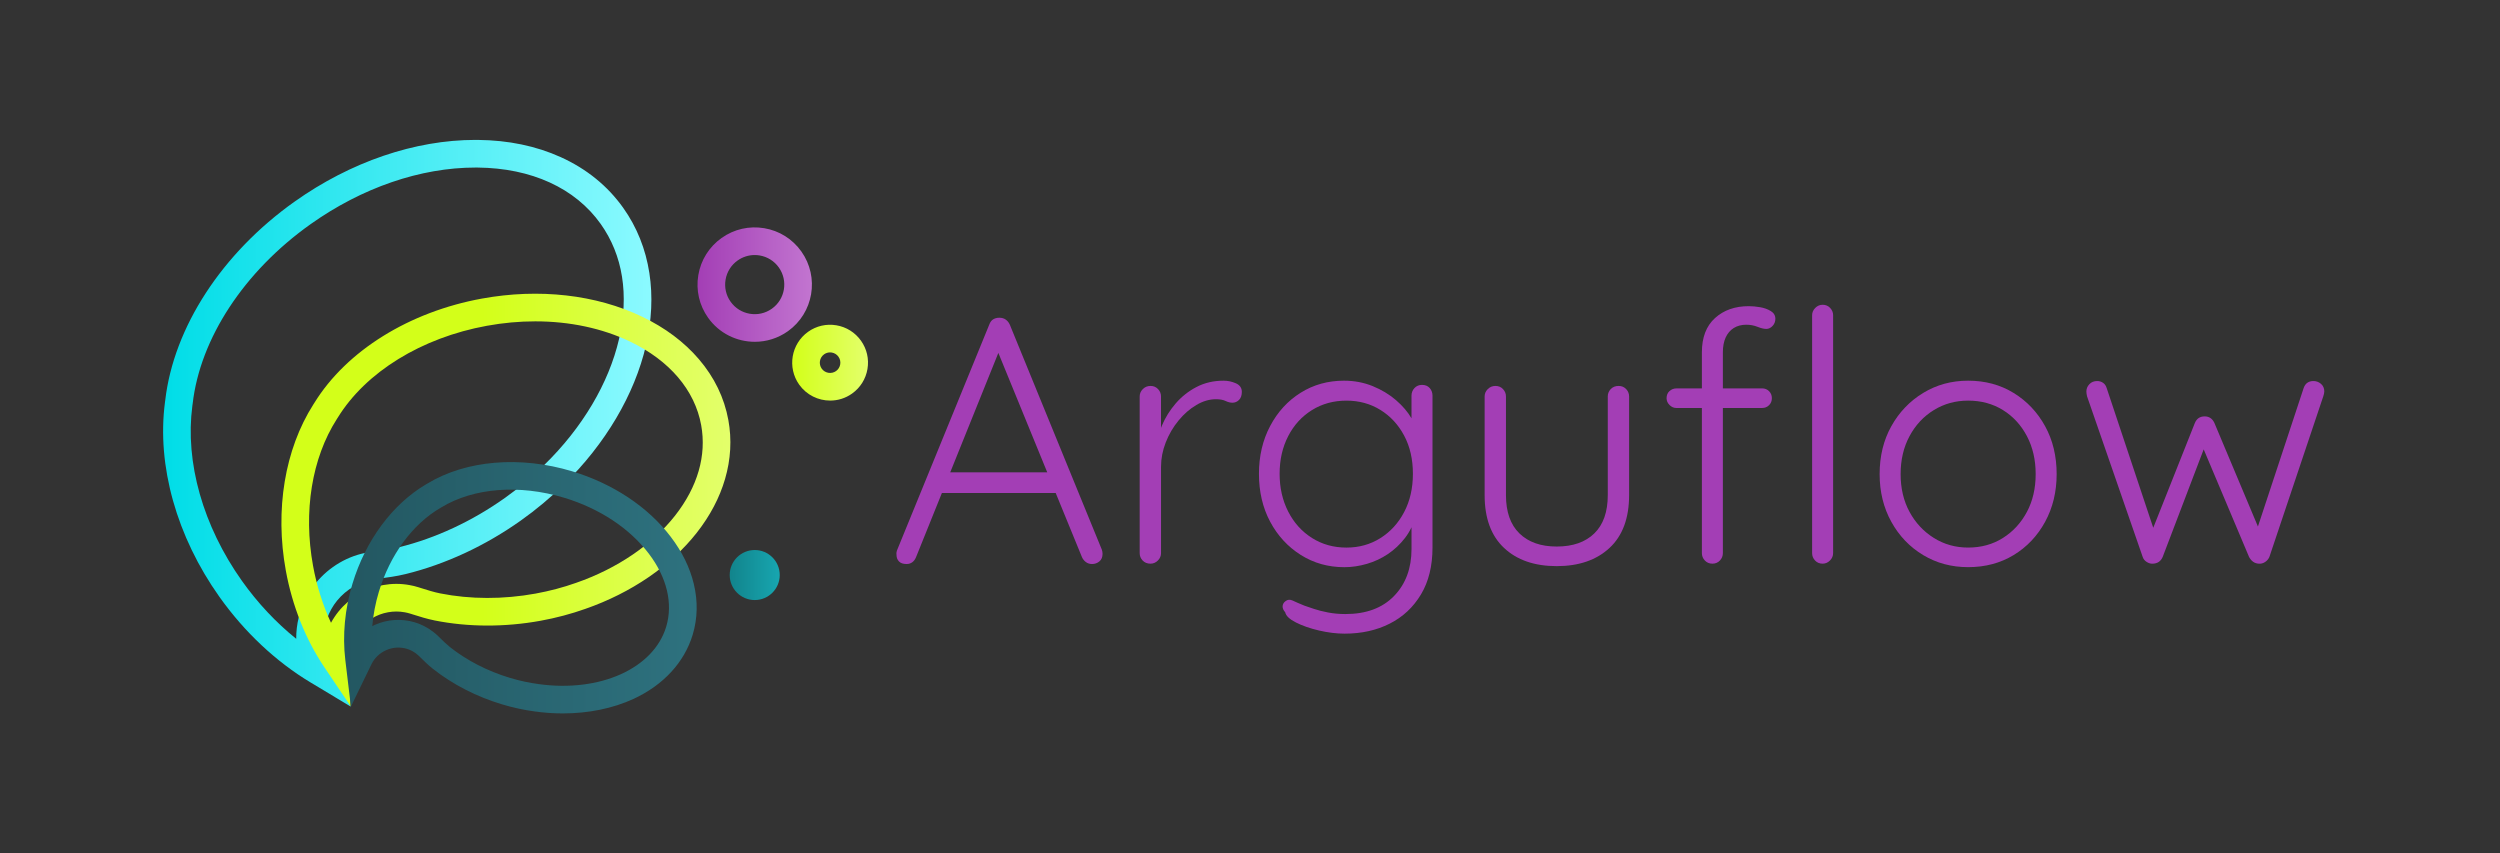 <?xml version="1.0" encoding="utf-8"?>
<!-- Generator: Adobe Illustrator 27.5.0, SVG Export Plug-In . SVG Version: 6.00 Build 0)  -->
<svg version="1.1" id="Layer_1" xmlns="http://www.w3.org/2000/svg" xmlns:xlink="http://www.w3.org/1999/xlink" x="0px" y="0px"
	 viewBox="0 0 1500 512" style="enable-background:new 0 0 1500 512;" xml:space="preserve">
<rect x="0" y="0" width="1500" height="512" fill="#333333" stroke="none"/>
<style type="text/css">
	.st0{fill:#FFFFFF;}
	.st1{fill:#231F20;}
	.st2{fill:none;stroke:url(#SVGID_1_);stroke-width:6;stroke-miterlimit:10;}
	.st3{fill:none;stroke:url(#SVGID_00000047769067357489820050000010441195183842481286_);stroke-width:6;stroke-miterlimit:10;}
	.st4{fill:#FAF9D0;}
	.st5{fill:none;stroke:url(#SVGID_00000022521328162549858930000010727532905068615573_);stroke-width:6;stroke-miterlimit:10;}
	.st6{fill:none;stroke:url(#SVGID_00000070088197676348852830000009361053951104886174_);stroke-width:6;stroke-miterlimit:10;}
	.st7{fill:none;stroke:url(#SVGID_00000100356385650917338850000011844390037439178913_);stroke-width:6;stroke-miterlimit:10;}
	.st8{fill:none;stroke:#37BBCA;stroke-width:6;stroke-miterlimit:10;}
	.st9{fill:none;stroke:#0191B6;stroke-width:6;stroke-miterlimit:10;}
	.st10{fill:none;stroke:#FF9917;stroke-width:6;stroke-miterlimit:10;}
	.st11{fill:none;stroke:url(#SVGID_00000080192581573625054550000016923679706263577785_);stroke-width:6;stroke-miterlimit:10;}
	.st12{fill:none;stroke:url(#SVGID_00000042710044690895749460000013689999720125901704_);stroke-width:6;stroke-miterlimit:10;}
	.st13{fill:none;stroke:url(#SVGID_00000048474330274225738220000010215816331846903733_);stroke-width:6;stroke-miterlimit:10;}
	.st14{fill:#12848C;}
	.st15{fill:#00DDE7;}
	.st16{fill:#A33EB5;}
	.st17{fill:#D3FF19;}
	.st18{fill:#235761;}
	.st19{fill:#917D76;}
	.st20{fill:#DBC5C3;}
	.st21{fill:#E4B572;}
	.st22{fill:#6CA0AE;}
	.st23{fill:#A8B1B6;}
	.st24{fill:#511F5A;}
	.st25{fill:#FFED0D;}
	.st26{fill:#231F20;stroke:url(#SVGID_00000005957010776975282060000007112213352041241498_);stroke-width:6;stroke-miterlimit:10;}
	.st27{fill:#231F20;stroke:url(#SVGID_00000157293718464443202920000016380756646606086539_);stroke-width:6;stroke-miterlimit:10;}
	.st28{fill:url(#SVGID_00000112609867964695570090000017616687435882079670_);}
	.st29{fill:#231F20;stroke:url(#SVGID_00000027573614641050468510000008261707740195276196_);stroke-width:6;stroke-miterlimit:10;}
	.st30{fill:#231F20;stroke:url(#SVGID_00000112617172184771183830000002482333592255123882_);stroke-width:6;stroke-miterlimit:10;}
	.st31{fill:#231F20;stroke:url(#SVGID_00000083796645390043378020000001610166677002633626_);stroke-width:6;stroke-miterlimit:10;}
	.st32{fill:#FFFFFF;stroke:url(#SVGID_00000137098936717629803190000004956872937393733792_);stroke-width:6;stroke-miterlimit:10;}
	.st33{fill:#FFFFFF;stroke:url(#SVGID_00000098940821094485943590000001007923104490326937_);stroke-width:6;stroke-miterlimit:10;}
	.st34{fill:url(#SVGID_00000126297522659732823370000010224026194085294493_);}
	.st35{fill:#FFFFFF;stroke:url(#SVGID_00000160900169946259231460000012223792679865343144_);stroke-width:6;stroke-miterlimit:10;}
	.st36{fill:#FFFFFF;stroke:url(#SVGID_00000116202633095776600330000016892624389202993851_);stroke-width:6;stroke-miterlimit:10;}
	.st37{fill:#FFFFFF;stroke:url(#SVGID_00000135659242062286732400000011865109850543021971_);stroke-width:6;stroke-miterlimit:10;}
	.st38{fill:#231F20;stroke:#511F5A;stroke-width:6;stroke-miterlimit:10;}
	.st39{fill:#231F20;stroke:#E4B572;stroke-width:6;stroke-miterlimit:10;}
	.st40{fill:#231F20;stroke:#A33EB5;stroke-width:6;stroke-miterlimit:10;}
	.st41{fill:#231F20;stroke:#FFED0D;stroke-width:6;stroke-miterlimit:10;}
	.st42{fill:#231F20;stroke:#00DDE7;stroke-width:6;stroke-miterlimit:10;}
	.st43{fill:url(#SVGID_00000066490236299742884470000015543417267515555251_);}
	.st44{fill:url(#SVGID_00000107560578554635824140000006558675102661338252_);}
	.st45{fill:url(#SVGID_00000023271560561598450310000012027612323137075617_);}
	.st46{fill:url(#SVGID_00000155834366604116514160000009794297626055818120_);}
	.st47{fill:url(#SVGID_00000146499031763253777240000009805411622362151338_);}
	.st48{fill:url(#SVGID_00000142897352954174406520000010476089149476610216_);}
	.st49{fill:url(#SVGID_00000073706419046357847830000006981191457618946948_);}
	.st50{fill:url(#SVGID_00000070108377533050791840000007307762635983198347_);}
	.st51{fill:url(#SVGID_00000089534874586033592460000006142834562297026184_);}
	.st52{fill:url(#SVGID_00000069372642910101263530000007288176235473595574_);}
	.st53{fill:url(#SVGID_00000124150621303850172440000010603516688347642302_);}
	.st54{fill:url(#SVGID_00000096738466601805387990000015832939747520534665_);}
	.st55{fill:url(#SVGID_00000113332566021775956430000007042799666695493259_);}
	.st56{fill:url(#SVGID_00000047747557671334624610000001856473617022780580_);}
	.st57{fill:url(#SVGID_00000117657709487493760290000003998313718566347904_);}
	.st58{fill:url(#SVGID_00000060728037601271085300000004989426658067734704_);}
	.st59{fill:url(#SVGID_00000013189268034415061670000009015882974772638901_);}
	.st60{fill:url(#SVGID_00000173128074961161197840000005431120805958058635_);}
	.st61{fill:#231F20;stroke:url(#SVGID_00000134232327864597043410000001819386089430928789_);stroke-width:6;stroke-miterlimit:10;}
	.st62{fill:#231F20;stroke:url(#SVGID_00000013168626474497409600000012309454970689786031_);stroke-width:6;stroke-miterlimit:10;}
	.st63{fill:#231F20;stroke:url(#SVGID_00000042002822794850016110000015582821787195078555_);stroke-width:6;stroke-miterlimit:10;}
	.st64{fill:none;stroke:url(#SVGID_00000137110718672983279850000013438069501716070576_);stroke-width:6;stroke-miterlimit:10;}
	.st65{fill:none;stroke:url(#SVGID_00000070119175602161055160000017611306882950354048_);stroke-width:6;stroke-miterlimit:10;}
	.st66{fill:none;stroke:url(#SVGID_00000020383819330582440720000007720519167732818336_);stroke-width:6;stroke-miterlimit:10;}
	.st67{fill:none;stroke:url(#SVGID_00000155122302915026945450000007225509074802662040_);stroke-width:6;stroke-miterlimit:10;}
	.st68{fill:none;stroke:url(#SVGID_00000020374654924415049150000006407901452482021567_);stroke-width:6;stroke-miterlimit:10;}
	.st69{fill:none;stroke:url(#SVGID_00000029018659954505397910000001540204492011605654_);stroke-width:47;stroke-miterlimit:10;}
	.st70{fill:none;stroke:url(#SVGID_00000078754804360999328550000009514081189228159392_);stroke-width:47;stroke-miterlimit:10;}
	.st71{fill:url(#SVGID_00000085234678284529151510000007827081677782349743_);}
	.st72{fill:none;stroke:url(#SVGID_00000076605639721937319070000015932819548510460841_);stroke-width:47;stroke-miterlimit:10;}
	.st73{fill:none;stroke:url(#SVGID_00000149383953675348754560000004418316376353468826_);stroke-width:47;stroke-miterlimit:10;}
	.st74{fill:none;stroke:url(#SVGID_00000160162942491097751980000010584602171180758917_);stroke-width:47;stroke-miterlimit:10;}
	.st75{fill:url(#SVGID_00000046324760124776479290000010722279132269199531_);}
	.st76{fill:url(#SVGID_00000152969230478251410220000013566611225860056222_);}
	.st77{fill:url(#SVGID_00000038406279210928877580000000650165209784767416_);}
	.st78{fill:url(#SVGID_00000116914519210507939230000014352822810076285319_);}
	.st79{fill:url(#SVGID_00000098204514875286033540000011244609127211951005_);}
	.st80{fill:url(#SVGID_00000181808964551877874810000012886641899925401740_);}
	.st81{fill:url(#SVGID_00000061473430715841543190000002568751002962597290_);}
	.st82{fill:url(#SVGID_00000173136232552503290450000006060868695671417503_);}
	.st83{fill:url(#SVGID_00000150098667476589148640000011832051491488795783_);}
	.st84{fill:url(#SVGID_00000021111673244868949160000009418948302065194167_);}
	.st85{fill:url(#SVGID_00000097478353399016735390000016563567359099293578_);}
	.st86{fill:url(#SVGID_00000120525774847200074710000004716535450302598283_);}
	.st87{fill:url(#SVGID_00000093866639992912518940000017578145672989412537_);}
	.st88{fill:url(#SVGID_00000052822626078594400300000000133861217666914443_);}
	.st89{fill:url(#SVGID_00000032636426725154468660000003834537165638440861_);}
	.st90{fill:url(#SVGID_00000115475051423244607180000016480518889680137103_);}
	.st91{fill:url(#SVGID_00000098943255128104157170000012846107450117681845_);}
	.st92{fill:url(#SVGID_00000050645962684742195100000001124733808096119937_);}
	.st93{fill:url(#SVGID_00000156563796561805917460000007586930466769054123_);}
	.st94{fill:url(#SVGID_00000115481114193915627280000007094400069017702843_);}
	.st95{fill:url(#SVGID_00000150789579953901428010000002836502999859587229_);}
	.st96{fill:url(#SVGID_00000078007833982922438810000009179464426846333094_);}
	.st97{fill:url(#SVGID_00000044165754394610686680000011291010666725552827_);}
	.st98{fill:url(#SVGID_00000047769279019518706300000016302453515776020660_);}
	.st99{fill:url(#SVGID_00000121957993877469844960000015863976798832966273_);}
	.st100{fill:url(#SVGID_00000132804824324360970530000013436479147223396742_);}
	.st101{fill:url(#SVGID_00000117661205400147245220000016095971078707860401_);}
	.st102{fill:url(#SVGID_00000138546032002114095810000010624196229793697952_);}
	.st103{fill:url(#SVGID_00000109712890684959373330000008692164634592057520_);}
	.st104{fill:url(#SVGID_00000056419249766904654500000005545643609670026141_);}
	.st105{fill:url(#SVGID_00000037688549880163907890000014709551485744292792_);}
	.st106{fill:url(#SVGID_00000096770293255883169210000014928886635522051000_);}
	.st107{fill:url(#SVGID_00000090980472307224736740000004315876876321669538_);}
	.st108{fill:url(#SVGID_00000126291206046217548270000004422934655415609740_);}
	.st109{fill:url(#SVGID_00000142890409153666133170000007098253602256709507_);}
	.st110{fill:url(#SVGID_00000079444667069038071370000006496304978619196848_);}
	.st111{fill:#252525;}
	.st112{fill:url(#SVGID_00000031929496598687615000000013560814834160538020_);}
	.st113{fill:url(#SVGID_00000147927178521707727600000004272293940581771197_);}
	.st114{fill:url(#SVGID_00000013165123799925749200000007549110026832918934_);}
	.st115{fill:url(#SVGID_00000127020349707060787140000004584188656521803159_);}
	.st116{fill:url(#SVGID_00000138536780473229397240000000149230570971256744_);}
	.st117{fill:url(#SVGID_00000121958797909376777990000004323914243585739930_);}
	.st118{fill:url(#SVGID_00000093888599697252539280000010072836100910629022_);}
	.st119{fill:url(#SVGID_00000032617000969343330880000002825354184894534820_);}
	.st120{fill:url(#SVGID_00000134241309826246953710000011836842330180604806_);}
	.st121{fill:url(#SVGID_00000101823922816494307240000000968821850079127183_);}
	.st122{fill:url(#SVGID_00000103968639895662232900000011589049926234222745_);}
	.st123{fill:url(#SVGID_00000166651239141497743580000013796346415136459684_);}
	.st124{fill:url(#SVGID_00000100363942413014810380000018236328546367467409_);}
	.st125{fill:url(#SVGID_00000152255648073085704190000003162716872692113281_);}
	.st126{fill:url(#SVGID_00000046306124948520666540000007804470662596020130_);}
	.st127{fill:url(#SVGID_00000176040066712530496740000014604891606499829435_);}
	.st128{fill:url(#SVGID_00000147905069960141976830000005798907054191027351_);}
	.st129{fill:url(#SVGID_00000057142472902635976140000017691425728716190390_);}
	.st130{fill:url(#SVGID_00000039818379819282635380000013538185734518161853_);}
	.st131{fill:url(#SVGID_00000132057649510171543550000016095845969603806640_);}
	.st132{fill:url(#SVGID_00000179637434711950458190000010406434592807893431_);}
	.st133{fill:url(#SVGID_00000016788685352972070070000008682321320639963805_);}
	.st134{fill:url(#SVGID_00000119076340370377271320000013492701707830781344_);}
	.st135{fill:url(#SVGID_00000126312707781287123590000017807507391958061964_);}
	.st136{fill:url(#SVGID_00000019640406422819565490000003487418748479405195_);}
	.st137{fill:url(#SVGID_00000165950638049202161490000004001732938663193743_);}
	.st138{fill:none;stroke:#FFFFFF;stroke-width:3;stroke-linecap:round;stroke-linejoin:round;}
	.st139{opacity:0.65;}
	.st140{opacity:0.75;}
	.st141{opacity:0.75;fill:#D3FF19;}
	.st142{opacity:0.75;fill:#A33EB5;}
	.st143{fill:url(#SVGID_00000011728932618489935750000005969414002645452222_);}
	.st144{fill:url(#SVGID_00000090290455335032911410000002894657152817046159_);}
	.st145{fill:url(#SVGID_00000124866984331772773040000013663582450197129123_);}
	.st146{fill:url(#SVGID_00000060714623178480956200000011512709350540201617_);}
	.st147{fill:url(#SVGID_00000158710776982056971690000015149743303487184309_);}
	.st148{fill:url(#SVGID_00000108308437238023847630000005904547364667896471_);}
	.st149{fill:url(#SVGID_00000097497763921385581400000014496752013445543082_);}
	.st150{fill:url(#SVGID_00000003819478777990387870000013515545498068140426_);}
	.st151{fill:url(#SVGID_00000082344065774887495840000015402342424605606805_);}
	.st152{fill:url(#SVGID_00000160183548307232531890000009818948568343478425_);}
	.st153{fill:url(#SVGID_00000002344372690595338490000015577334852231432617_);}
	.st154{fill:url(#SVGID_00000094610197976138052500000015661581017035024549_);}
	.st155{fill:url(#SVGID_00000072250087291846349710000003833613282574371985_);}
	.st156{fill:url(#SVGID_00000138549214134724219460000012782446583429057435_);}
	.st157{fill:url(#SVGID_00000070088856484116720840000016586986154248285091_);}
	.st158{fill:url(#SVGID_00000132781131734805019700000013260022686159659149_);}
	.st159{fill:url(#SVGID_00000039122810693482377520000000642182616940123325_);}
	.st160{fill:url(#SVGID_00000046312261057978136180000000051846735593087105_);}
	.st161{fill:url(#SVGID_00000178178426505694355480000011415989733656276889_);}
	.st162{fill:url(#SVGID_00000142884025148610855430000017224155404940432313_);}
	.st163{fill:url(#SVGID_00000165227899786819090070000005609391583825520057_);}
	.st164{fill:url(#SVGID_00000087376581290808818500000012457196200454663579_);}
	.st165{fill:url(#SVGID_00000012465125581622704810000001115412079732772276_);}
	.st166{fill:url(#SVGID_00000023243532980373135550000004877259693083318710_);}
	.st167{fill:none;stroke:#A33EB5;stroke-width:46;stroke-miterlimit:10;}
	.st168{fill:none;stroke:#235761;stroke-width:46;stroke-miterlimit:10;}
	.st169{fill:none;stroke:#12848C;stroke-width:46;stroke-miterlimit:10;}
	.st170{fill:none;stroke:#00DDE7;stroke-width:46;stroke-miterlimit:10;}
	.st171{fill:none;stroke:#D3FF19;stroke-width:46;stroke-miterlimit:10;}
</style>
<g>
	<g>
		<linearGradient id="SVGID_1_" gradientUnits="userSpaceOnUse" x1="418.499" y1="170.753" x2="487.148" y2="170.753">
			<stop  offset="0" style="stop-color:#A33EB5"/>
			<stop  offset="1" style="stop-color:#C275D0"/>
		</linearGradient>
		<path style="fill:url(#SVGID_1_);" d="M452.88,205.08c-10.75,0-21.35-5.02-28.03-14.44c-5.31-7.47-7.39-16.57-5.86-25.61
			c1.53-9.04,6.49-16.94,13.97-22.25c7.47-5.31,16.57-7.39,25.61-5.86c9.04,1.53,16.94,6.49,22.25,13.97l0,0
			c10.96,15.43,7.33,36.9-8.11,47.86C466.69,203.02,459.76,205.08,452.88,205.08z M452.8,153.02c-3.65,0-7.2,1.13-10.24,3.28
			c-3.86,2.74-6.43,6.83-7.22,11.5c-0.79,4.67,0.28,9.37,3.03,13.24c5.67,7.98,16.76,9.86,24.74,4.19
			c7.98-5.67,9.85-16.76,4.19-24.74l0,0c-2.74-3.86-6.83-6.43-11.5-7.22C454.79,153.1,453.79,153.02,452.8,153.02z"/>
		
			<linearGradient id="SVGID_00000012443359380465772310000010001260765268203678_" gradientUnits="userSpaceOnUse" x1="475.315" y1="217.602" x2="520.808" y2="217.602">
			<stop  offset="0" style="stop-color:#D3FF19"/>
			<stop  offset="1" style="stop-color:#E3FF6B"/>
		</linearGradient>
		<path style="fill:url(#SVGID_00000012443359380465772310000010001260765268203678_);" d="M498.09,240.35
			c-7.12,0-14.15-3.33-18.58-9.57c-7.26-10.23-4.85-24.45,5.37-31.72c4.95-3.52,10.98-4.9,16.97-3.88
			c5.99,1.01,11.23,4.3,14.75,9.25c3.52,4.95,4.9,10.98,3.88,16.97c-1.01,5.99-4.3,11.23-9.25,14.75
			C507.24,238.99,502.64,240.35,498.09,240.35z M498.04,211.44c-1.27,0-2.5,0.39-3.56,1.14c-2.77,1.97-3.42,5.83-1.46,8.6
			c1.97,2.77,5.82,3.42,8.6,1.46c1.34-0.95,2.23-2.37,2.51-4s-0.1-3.26-1.05-4.6l0,0c-0.95-1.34-2.37-2.23-4-2.51
			C498.74,211.47,498.39,211.44,498.04,211.44z"/>
		
			<linearGradient id="SVGID_00000007416104485234077170000003792068082046382511_" gradientUnits="userSpaceOnUse" x1="437.827" y1="345.024" x2="467.841" y2="345.024">
			<stop  offset="0" style="stop-color:#12848C"/>
			<stop  offset="1" style="stop-color:#17A6B0"/>
		</linearGradient>
		<circle style="fill:url(#SVGID_00000007416104485234077170000003792068082046382511_);" cx="452.83" cy="345.02" r="15.01"/>
		
			<linearGradient id="SVGID_00000100349310562575522810000009663749488071347586_" gradientUnits="userSpaceOnUse" x1="97.863" y1="253.97" x2="390.823" y2="253.97">
			<stop  offset="0" style="stop-color:#00DDE7"/>
			<stop  offset="1" style="stop-color:#8BFAFF"/>
		</linearGradient>
		<path style="fill:url(#SVGID_00000100349310562575522810000009663749488071347586_);" d="M210.5,423.99l-24.21-14.55
			c-20.73-12.45-39.61-30.19-54.6-51.28c-25.75-36.25-37.67-78.77-32.72-116.69c0.05-0.52,0.12-0.97,0.18-1.33
			c5.08-43.71,34.04-88.22,77.51-119.1c33.72-23.95,72.25-37.1,108.65-37.1c0.48,0,0.95,0,1.43,0.01
			c18.22,0.17,34.94,3.64,49.69,10.32c15.53,7.03,28.17,17.29,37.55,30.5c8.15,11.48,13.42,24.62,15.65,39.06
			c2.13,13.76,1.44,28.35-2.03,43.35c-6.83,29.55-24.4,59.27-49.46,83.69c-7.75,7.66-16.37,14.87-25.61,21.43
			c-21.36,15.17-45.27,26.28-69.15,32.14c-5.48,1.34-10.94,2.07-16.22,2.77l-1.96,0.26c-1.46,0.2-2.89,0.48-4.25,0.85l-0.08,0.02
			c-4.1,1.07-7.96,2.88-11.48,5.38c-14.41,10.24-19.21,29.14-11.4,44.94L210.5,423.99z M285.29,100.53
			c-32.98,0-68.1,12.06-99.04,34.04c-39.76,28.25-66.18,68.5-70.66,107.68l-0.06,0.44c-0.03,0.18-0.07,0.41-0.08,0.49l-0.04,0.33
			c-4.46,33.84,6.4,72.14,29.78,105.05c9.4,13.23,20.45,25,32.54,34.73c-0.03-4.35,0.48-8.71,1.54-13
			c3.01-12.14,10.29-22.83,20.5-30.08c5.14-3.65,10.81-6.31,16.84-7.89c2.05-0.56,4.19-0.99,6.35-1.28
			c0.66-0.09,1.33-0.18,1.99-0.27c5.06-0.67,9.85-1.31,14.46-2.44c21.87-5.36,43.82-15.58,63.49-29.55
			c8.52-6.05,16.45-12.69,23.57-19.73l0.04-0.04c22.83-22.23,38.78-49.07,44.9-75.57c6.12-26.46,2.32-50.34-10.99-69.07
			c-15.28-21.51-41.52-33.53-73.88-33.84C286.15,100.53,285.72,100.53,285.29,100.53z"/>
		
			<linearGradient id="SVGID_00000022541731214650390630000007365051572178234267_" gradientUnits="userSpaceOnUse" x1="168.851" y1="299.993" x2="438.228" y2="299.993">
			<stop  offset="0.447" style="stop-color:#D3FF19"/>
			<stop  offset="1" style="stop-color:#E3FF6B"/>
		</linearGradient>
		<path style="fill:url(#SVGID_00000022541731214650390630000007365051572178234267_);" d="M210.37,423.75l-15.77-23.43
			c-11.25-16.72-19.24-36.76-23.11-57.97c-6.64-36.44-0.62-72.76,16.52-99.67c0.23-0.38,0.45-0.71,0.62-0.97
			c19.29-31.23,56.85-54.6,100.52-62.56c34.32-6.25,68.45-2.39,96.13,10.87c13.74,6.58,25.18,15.14,34.01,25.44
			c9.32,10.88,15.29,23.2,17.73,36.61l0,0c2.12,11.65,1.45,23.54-1.99,35.33c-3.27,11.21-8.96,22.03-16.92,32.18
			c-15.61,19.92-39.36,36.16-66.89,45.74c-8.55,3.04-17.58,5.44-26.85,7.13c-21.44,3.91-43.39,3.85-63.46-0.15
			c-4.64-0.93-9.01-2.3-13.24-3.64l-1.56-0.49c-1.1-0.34-2.2-0.61-3.29-0.8l-0.08-0.01c-3.27-0.6-6.61-0.6-9.94,0.01
			c-13.65,2.49-23.34,14.32-23.04,28.14L210.37,423.75z M321.14,192.81c-9.52,0-19.24,0.88-29.01,2.66
			c-39.2,7.14-72.65,27.75-89.48,55.12l-0.25,0.38c-0.06,0.08-0.12,0.17-0.17,0.26l-0.16,0.26c-14.97,23.43-20.16,55.47-14.26,87.89
			c2.19,12.04,5.86,23.63,10.79,34.29c1.29-2.38,2.81-4.65,4.53-6.79c6.71-8.29,16.2-13.92,26.7-15.83
			c5.29-0.96,10.63-0.97,15.86-0.01c1.79,0.31,3.59,0.75,5.37,1.31l1.58,0.5c3.98,1.25,7.74,2.44,11.5,3.19
			c18.04,3.6,37.83,3.64,57.24,0.1c8.4-1.53,16.57-3.7,24.29-6.44l0.06-0.02c24.58-8.55,45.64-22.87,59.32-40.32
			c13.56-17.3,18.97-36.08,15.65-54.31l0,0c-3.82-20.95-18.94-38.73-42.59-50.07C361.32,196.93,341.73,192.81,321.14,192.81z"/>
		
			<linearGradient id="SVGID_00000121972064771456188200000015550646468096984467_" gradientUnits="userSpaceOnUse" x1="206.438" y1="352.649" x2="417.984" y2="352.649">
			<stop  offset="0" style="stop-color:#235761"/>
			<stop  offset="1" style="stop-color:#2E727F"/>
		</linearGradient>
		<path style="fill:url(#SVGID_00000121972064771456188200000015550646468096984467_);" d="M337.69,428.05
			c-5.52,0-11.12-0.39-16.73-1.17c-6.59-0.87-13.29-2.32-19.89-4.32c-15.3-4.61-29.6-11.98-41.37-21.31
			c-2.77-2.19-5.16-4.55-7.47-6.83l-0.84-0.82c-0.52-0.51-1.06-0.98-1.61-1.39l-0.06-0.05c-1.67-1.28-3.57-2.25-5.62-2.87
			c-8.32-2.51-17.45,1.47-21.23,9.26l-12.33,25.42l-3.36-28.05c-1.76-14.72-0.28-30.5,4.29-45.65c7.86-26.06,24-47.83,44.29-59.75
			c0.29-0.18,0.55-0.33,0.76-0.44c23.15-13.98,55.55-16.72,86.73-7.32c24.5,7.39,45.52,21.34,59.19,39.3
			c6.84,8.98,11.5,18.51,13.85,28.31c2.5,10.43,2.27,20.69-0.68,30.48c-4.99,16.54-17.6,30.21-35.5,38.49
			C367.64,425.08,353,428.05,337.69,428.05z M259.76,378.98c1.12,0.85,2.21,1.78,3.24,2.79l0.86,0.84c2.09,2.06,4.07,4.01,6.13,5.65
			c10.15,8.04,22.55,14.42,35.86,18.43c5.76,1.74,11.59,3,17.3,3.76l0.06,0.01c36.77,5.12,68.94-9.35,76.5-34.4l0,0
			c4.2-13.94,0.48-29.55-10.49-43.96c-11.57-15.2-29.6-27.08-50.78-33.47c-26.83-8.09-54.31-5.95-73.51,5.73l-0.7,0.4
			c-16.77,9.81-30.22,28.14-36.9,50.29c-2.05,6.81-3.38,13.75-3.96,20.6c0.52-0.26,1.06-0.52,1.6-0.76
			c7.53-3.34,16.02-3.86,23.91-1.49C252.84,374.61,256.5,376.49,259.76,378.98z"/>
	</g>
	<g>
		<path class="st16" d="M600.67,207.63l-51.01,126.58c-0.56,1.4-1.33,2.45-2.31,3.15c-0.98,0.7-2.1,1.05-3.36,1.05
			c-2.1,0-3.64-0.52-4.62-1.57c-0.98-1.05-1.47-2.34-1.47-3.88c-0.14-0.7-0.07-1.54,0.21-2.52l55.42-135.61
			c0.56-1.54,1.36-2.62,2.41-3.25c1.05-0.63,2.27-0.94,3.67-0.94c1.54,0,2.83,0.39,3.88,1.15c1.05,0.77,1.85,1.78,2.41,3.04
			l55.21,134.98c0.28,0.84,0.42,1.68,0.42,2.52c0,1.96-0.63,3.46-1.89,4.51s-2.73,1.57-4.41,1.57c-1.4,0-2.62-0.38-3.67-1.15
			c-1.05-0.77-1.86-1.78-2.41-3.04L596.9,206.58L600.67,207.63z M561.84,295.8l5.25-12.39h65.08l2.52,12.39H561.84z"/>
		<path class="st16" d="M690.31,338.2c-1.96,0-3.54-0.63-4.72-1.89c-1.19-1.26-1.78-2.73-1.78-4.41v-94.04
			c0-1.68,0.63-3.15,1.89-4.41c1.26-1.26,2.8-1.89,4.62-1.89c1.82,0,3.32,0.63,4.51,1.89c1.19,1.26,1.78,2.73,1.78,4.41v31.49
			l-3.15,0.63c0.42-4.9,1.64-9.76,3.67-14.59c2.03-4.83,4.79-9.27,8.29-13.33c3.5-4.06,7.66-7.35,12.49-9.87
			c4.83-2.52,10.25-3.78,16.27-3.78c2.52,0,4.97,0.53,7.35,1.57c2.38,1.05,3.57,2.77,3.57,5.14c0,2.1-0.56,3.71-1.68,4.83
			c-1.12,1.12-2.45,1.68-3.99,1.68c-1.26,0-2.62-0.35-4.09-1.05c-1.47-0.7-3.4-1.05-5.77-1.05c-3.92,0-7.84,1.15-11.75,3.46
			c-3.92,2.31-7.49,5.42-10.71,9.34c-3.22,3.92-5.77,8.29-7.66,13.12s-2.83,9.69-2.83,14.59v51.85c0,1.68-0.63,3.15-1.89,4.41
			C693.46,337.57,691.99,338.2,690.31,338.2z"/>
		<path class="st16" d="M806.39,228.41c6.16,0,11.89,1.09,17.21,3.25c5.32,2.17,9.97,4.97,13.96,8.4c3.99,3.43,7.1,7.07,9.34,10.92
			c2.24,3.85,3.36,7.52,3.36,11.02l-3.36-5.04v-19.52c0-1.82,0.59-3.36,1.79-4.62c1.19-1.26,2.69-1.89,4.51-1.89
			c1.96,0,3.5,0.63,4.62,1.89c1.12,1.26,1.68,2.8,1.68,4.62v91.11c0,11.05-2.31,20.43-6.93,28.13c-4.62,7.7-10.88,13.54-18.79,17.53
			c-7.91,3.99-16.9,5.98-26.97,5.98c-4.9,0-10.04-0.63-15.43-1.89c-5.39-1.26-10.01-2.87-13.85-4.83c-3.85-1.96-5.98-3.99-6.4-6.09
			c-1.12-1.26-1.65-2.49-1.57-3.67c0.07-1.19,0.66-2.2,1.78-3.04c1.26-0.98,2.69-1.08,4.3-0.31c1.61,0.77,3.95,1.78,7.03,3.04
			c1.26,0.42,3.11,1.05,5.56,1.89c2.45,0.84,5.32,1.57,8.61,2.2c3.29,0.63,6.75,0.94,10.39,0.94c12.45,0,22.18-3.6,29.18-10.81
			c7-7.21,10.5-16.62,10.5-28.23v-20.15l2.31,0.63c-1.26,4.9-3.36,9.24-6.3,13.01c-2.94,3.78-6.33,6.96-10.18,9.55
			c-3.85,2.59-8.05,4.55-12.6,5.88c-4.55,1.33-9.06,2-13.54,2c-9.66,0-18.37-2.45-26.14-7.35c-7.77-4.9-13.89-11.55-18.37-19.94
			c-4.48-8.4-6.72-17.98-6.72-28.76c0-10.63,2.24-20.19,6.72-28.65c4.48-8.47,10.56-15.11,18.26-19.94
			C788.06,230.83,796.74,228.41,806.39,228.41z M807.86,240.38c-7.7,0-14.59,1.89-20.68,5.67c-6.09,3.78-10.85,8.99-14.27,15.64
			c-3.43,6.65-5.14,14.17-5.14,22.57s1.71,15.95,5.14,22.67c3.43,6.72,8.19,12,14.27,15.85c6.09,3.85,12.98,5.77,20.68,5.77
			c7.56,0,14.34-1.89,20.36-5.67c6.02-3.78,10.78-8.99,14.27-15.64c3.5-6.65,5.25-14.31,5.25-22.99c0-8.68-1.75-16.3-5.25-22.88
			c-3.5-6.58-8.26-11.72-14.27-15.43C822.21,242.23,815.42,240.38,807.86,240.38z"/>
		<path class="st16" d="M971.18,231.56c1.82,0,3.32,0.63,4.51,1.89c1.19,1.26,1.78,2.73,1.78,4.41v59.2
			c0,13.86-3.92,24.42-11.75,31.7c-7.84,7.28-18.4,10.92-31.7,10.92c-13.3,0-23.83-3.64-31.59-10.92
			c-7.77-7.28-11.65-17.84-11.65-31.7v-59.2c0-1.68,0.63-3.15,1.89-4.41c1.26-1.26,2.8-1.89,4.62-1.89c1.82,0,3.32,0.63,4.51,1.89
			c1.19,1.26,1.78,2.73,1.78,4.41v59.2c0,10.08,2.69,17.74,8.08,22.99c5.39,5.25,12.84,7.87,22.36,7.87
			c9.66,0,17.18-2.62,22.57-7.87c5.39-5.25,8.08-12.91,8.08-22.99v-59.2c0-1.68,0.59-3.15,1.78-4.41
			C967.64,232.19,969.22,231.56,971.18,231.56z"/>
		<path class="st16" d="M1057.24,233.03c1.68,0,3.08,0.56,4.2,1.68c1.12,1.12,1.68,2.52,1.68,4.2s-0.56,3.08-1.68,4.2
			c-1.12,1.12-2.52,1.68-4.2,1.68h-51.43c-1.54,0-2.91-0.59-4.09-1.78c-1.19-1.19-1.78-2.55-1.78-4.09c0-1.82,0.59-3.25,1.78-4.3
			c1.19-1.05,2.55-1.57,4.09-1.57H1057.24z M1049.27,183.7c2.1,0,4.37,0.21,6.82,0.63c2.45,0.42,4.58,1.19,6.4,2.31
			c1.82,1.12,2.73,2.66,2.73,4.62c0,1.68-0.56,3.12-1.68,4.3c-1.12,1.19-2.38,1.79-3.78,1.79c-1.4,0-3.15-0.42-5.25-1.26
			c-2.1-0.84-4.34-1.26-6.72-1.26c-2.94,0-5.46,0.67-7.56,1.99c-2.1,1.33-3.71,3.22-4.83,5.67c-1.12,2.45-1.68,5.42-1.68,8.92V331.9
			c0,1.68-0.6,3.15-1.78,4.41c-1.19,1.26-2.7,1.89-4.51,1.89c-1.82,0-3.33-0.63-4.51-1.89c-1.19-1.26-1.79-2.73-1.79-4.41V211.41
			c0-8.96,2.62-15.81,7.87-20.57C1034.26,186.08,1041.01,183.7,1049.27,183.7z M1099.86,331.9c0,1.68-0.63,3.15-1.89,4.41
			c-1.26,1.26-2.73,1.89-4.41,1.89c-1.82,0-3.33-0.63-4.51-1.89c-1.19-1.26-1.78-2.73-1.78-4.41V189.16c0-1.68,0.63-3.15,1.89-4.41
			c1.26-1.26,2.73-1.89,4.41-1.89c1.82,0,3.32,0.63,4.51,1.89c1.19,1.26,1.79,2.73,1.79,4.41V331.9z"/>
		<path class="st16" d="M1233.99,284.46c0,10.64-2.31,20.19-6.93,28.65c-4.62,8.47-10.92,15.11-18.89,19.94
			c-7.98,4.83-17.08,7.24-27.29,7.24c-9.94,0-18.93-2.41-26.97-7.24c-8.05-4.83-14.42-11.47-19.1-19.94
			c-4.69-8.47-7.03-18.02-7.03-28.65c0-10.77,2.34-20.36,7.03-28.76c4.69-8.4,11.05-15.04,19.1-19.94
			c8.05-4.9,17.04-7.35,26.97-7.35c10.21,0,19.31,2.45,27.29,7.35c7.98,4.9,14.27,11.54,18.89,19.94
			C1231.68,264.1,1233.99,273.69,1233.99,284.46z M1221.4,284.46c0-8.53-1.75-16.13-5.25-22.78c-3.5-6.65-8.29-11.86-14.38-15.64
			c-6.09-3.78-13.05-5.67-20.89-5.67c-7.56,0-14.42,1.89-20.57,5.67c-6.16,3.78-11.02,8.99-14.59,15.64
			c-3.57,6.65-5.35,14.24-5.35,22.78c0,8.54,1.79,16.09,5.35,22.67c3.57,6.58,8.43,11.79,14.59,15.64
			c6.16,3.85,13.02,5.77,20.57,5.77c7.84,0,14.8-1.92,20.89-5.77c6.09-3.85,10.88-9.06,14.38-15.64
			C1219.65,300.56,1221.4,293,1221.4,284.46z"/>
		<path class="st16" d="M1388.07,228.62c1.68,0,3.18,0.56,4.51,1.68c1.33,1.12,2,2.66,2,4.62c0,0.42-0.07,0.91-0.21,1.47
			c-0.14,0.56-0.28,1.05-0.42,1.47l-32.33,96.35c-0.56,1.26-1.44,2.28-2.62,3.04c-1.19,0.77-2.49,1.08-3.88,0.94
			c-2.38-0.14-4.27-1.47-5.67-3.99l-29.39-69.69l3.78,0.84l-26.24,68.85c-1.12,2.52-3.01,3.85-5.67,3.99
			c-1.26,0.14-2.52-0.17-3.78-0.94c-1.26-0.77-2.1-1.78-2.52-3.04l-33.38-96.35c-0.28-1.12-0.42-2.1-0.42-2.94
			c0-1.68,0.59-3.15,1.79-4.41c1.19-1.26,2.76-1.89,4.72-1.89c1.26,0,2.41,0.35,3.46,1.05c1.05,0.7,1.78,1.75,2.2,3.15l29.81,89.43
			l-3.99-0.21l27.08-68.22c1.12-2.66,3.08-3.99,5.88-3.99c1.4,0,2.59,0.35,3.57,1.05c0.98,0.7,1.75,1.68,2.31,2.94l28.76,68.43
			l-4.83,0.21l29.6-89.64C1383.17,230.02,1385.13,228.62,1388.07,228.62z"/>
	</g>
</g>
</svg>
